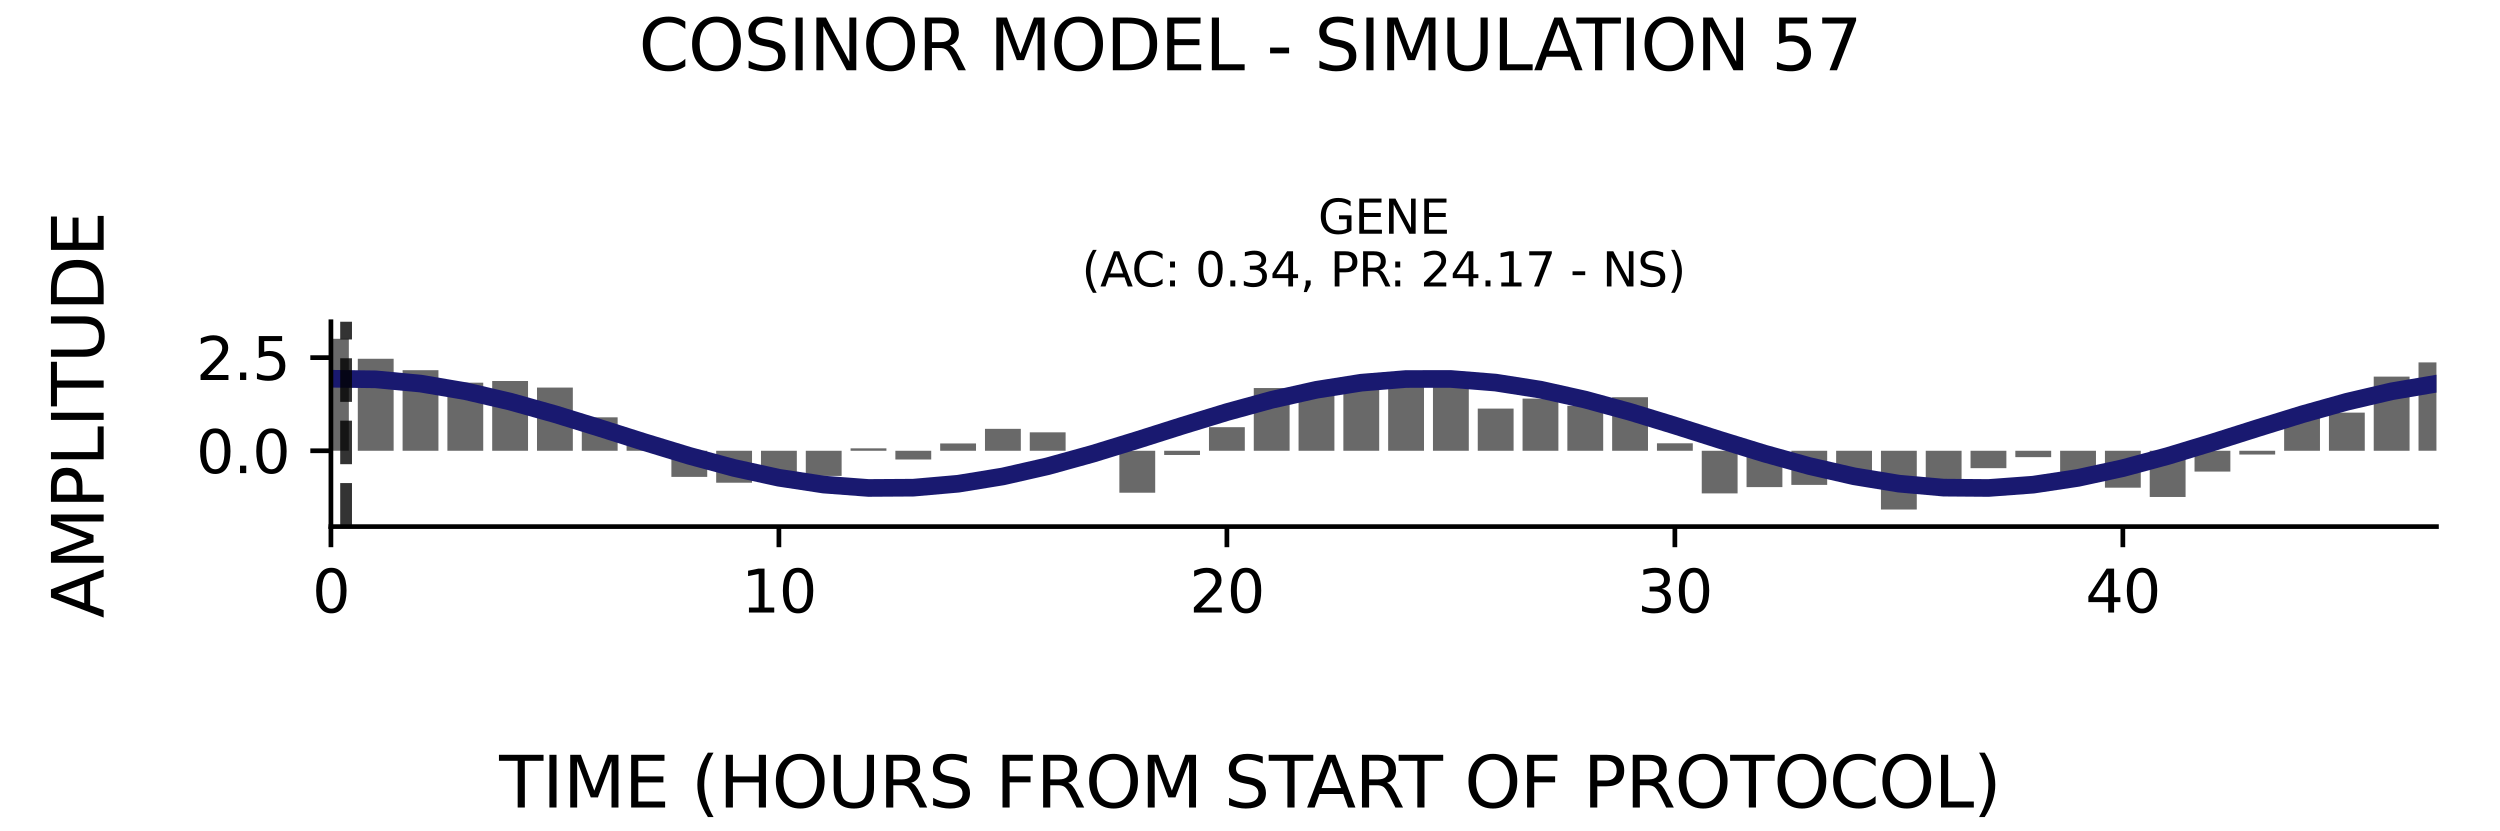 <?xml version="1.0" encoding="utf-8" standalone="no"?>
<!DOCTYPE svg PUBLIC "-//W3C//DTD SVG 1.1//EN"
  "http://www.w3.org/Graphics/SVG/1.1/DTD/svg11.dtd">
<svg xmlns:xlink="http://www.w3.org/1999/xlink" width="424.8pt" height="141.12pt" viewBox="0 0 424.8 141.12" xmlns="http://www.w3.org/2000/svg" version="1.1">
 <defs>
  <style type="text/css">*{stroke-linejoin: round; stroke-linecap: butt}</style>
 </defs>
 <g id="figure_1">
  <g id="patch_1">
   <path d="M 0 141.12 
L 424.8 141.12 
L 424.8 0 
L 0 0 
z
" style="fill: #ffffff"/>
  </g>
  <g id="axes_1">
   <g id="patch_2">
    <path d="M 56.23 89.48 
L 414 89.48 
L 414 54.672 
L 56.23 54.672 
z
" style="fill: #ffffff"/>
   </g>
   <g id="patch_3">
    <path d="M 53.185 76.594 
L 59.275 76.594 
L 59.275 57.573 
L 53.185 57.573 
z
" clip-path="url(#p505ab17c13)" style="fill: #696969"/>
   </g>
   <g id="patch_4">
    <path d="M 60.797 76.594 
L 66.887 76.594 
L 66.887 60.962 
L 60.797 60.962 
z
" clip-path="url(#p505ab17c13)" style="fill: #696969"/>
   </g>
   <g id="patch_5">
    <path d="M 68.409 76.594 
L 74.499 76.594 
L 74.499 62.902 
L 68.409 62.902 
z
" clip-path="url(#p505ab17c13)" style="fill: #696969"/>
   </g>
   <g id="patch_6">
    <path d="M 76.022 76.594 
L 82.111 76.594 
L 82.111 65.025 
L 76.022 65.025 
z
" clip-path="url(#p505ab17c13)" style="fill: #696969"/>
   </g>
   <g id="patch_7">
    <path d="M 83.634 76.594 
L 89.723 76.594 
L 89.723 64.74 
L 83.634 64.74 
z
" clip-path="url(#p505ab17c13)" style="fill: #696969"/>
   </g>
   <g id="patch_8">
    <path d="M 91.246 76.594 
L 97.335 76.594 
L 97.335 65.856 
L 91.246 65.856 
z
" clip-path="url(#p505ab17c13)" style="fill: #696969"/>
   </g>
   <g id="patch_9">
    <path d="M 98.858 76.594 
L 104.948 76.594 
L 104.948 70.912 
L 98.858 70.912 
z
" clip-path="url(#p505ab17c13)" style="fill: #696969"/>
   </g>
   <g id="patch_10">
    <path d="M 106.47 76.594 
L 112.56 76.594 
L 112.56 75.546 
L 106.47 75.546 
z
" clip-path="url(#p505ab17c13)" style="fill: #696969"/>
   </g>
   <g id="patch_11">
    <path d="M 114.082 76.594 
L 120.172 76.594 
L 120.172 81.033 
L 114.082 81.033 
z
" clip-path="url(#p505ab17c13)" style="fill: #696969"/>
   </g>
   <g id="patch_12">
    <path d="M 121.694 76.594 
L 127.784 76.594 
L 127.784 82.023 
L 121.694 82.023 
z
" clip-path="url(#p505ab17c13)" style="fill: #696969"/>
   </g>
   <g id="patch_13">
    <path d="M 129.306 76.594 
L 135.396 76.594 
L 135.396 80.943 
L 129.306 80.943 
z
" clip-path="url(#p505ab17c13)" style="fill: #696969"/>
   </g>
   <g id="patch_14">
    <path d="M 136.919 76.594 
L 143.008 76.594 
L 143.008 80.867 
L 136.919 80.867 
z
" clip-path="url(#p505ab17c13)" style="fill: #696969"/>
   </g>
   <g id="patch_15">
    <path d="M 144.531 76.594 
L 150.62 76.594 
L 150.62 76.184 
L 144.531 76.184 
z
" clip-path="url(#p505ab17c13)" style="fill: #696969"/>
   </g>
   <g id="patch_16">
    <path d="M 152.143 76.594 
L 158.233 76.594 
L 158.233 78.078 
L 152.143 78.078 
z
" clip-path="url(#p505ab17c13)" style="fill: #696969"/>
   </g>
   <g id="patch_17">
    <path d="M 159.755 76.594 
L 165.845 76.594 
L 165.845 75.352 
L 159.755 75.352 
z
" clip-path="url(#p505ab17c13)" style="fill: #696969"/>
   </g>
   <g id="patch_18">
    <path d="M 167.367 76.594 
L 173.457 76.594 
L 173.457 72.869 
L 167.367 72.869 
z
" clip-path="url(#p505ab17c13)" style="fill: #696969"/>
   </g>
   <g id="patch_19">
    <path d="M 174.979 76.594 
L 181.069 76.594 
L 181.069 73.462 
L 174.979 73.462 
z
" clip-path="url(#p505ab17c13)" style="fill: #696969"/>
   </g>
   <g id="patch_20">
    <path d="M 182.591 76.594 
L 188.681 76.594 
L 188.681 76.733 
L 182.591 76.733 
z
" clip-path="url(#p505ab17c13)" style="fill: #696969"/>
   </g>
   <g id="patch_21">
    <path d="M 190.203 76.594 
L 196.293 76.594 
L 196.293 83.722 
L 190.203 83.722 
z
" clip-path="url(#p505ab17c13)" style="fill: #696969"/>
   </g>
   <g id="patch_22">
    <path d="M 197.816 76.594 
L 203.905 76.594 
L 203.905 77.311 
L 197.816 77.311 
z
" clip-path="url(#p505ab17c13)" style="fill: #696969"/>
   </g>
   <g id="patch_23">
    <path d="M 205.428 76.594 
L 211.517 76.594 
L 211.517 72.588 
L 205.428 72.588 
z
" clip-path="url(#p505ab17c13)" style="fill: #696969"/>
   </g>
   <g id="patch_24">
    <path d="M 213.04 76.594 
L 219.13 76.594 
L 219.13 65.937 
L 213.04 65.937 
z
" clip-path="url(#p505ab17c13)" style="fill: #696969"/>
   </g>
   <g id="patch_25">
    <path d="M 220.652 76.594 
L 226.742 76.594 
L 226.742 65.624 
L 220.652 65.624 
z
" clip-path="url(#p505ab17c13)" style="fill: #696969"/>
   </g>
   <g id="patch_26">
    <path d="M 228.264 76.594 
L 234.354 76.594 
L 234.354 64.132 
L 228.264 64.132 
z
" clip-path="url(#p505ab17c13)" style="fill: #696969"/>
   </g>
   <g id="patch_27">
    <path d="M 235.876 76.594 
L 241.966 76.594 
L 241.966 63.482 
L 235.876 63.482 
z
" clip-path="url(#p505ab17c13)" style="fill: #696969"/>
   </g>
   <g id="patch_28">
    <path d="M 243.488 76.594 
L 249.578 76.594 
L 249.578 64.818 
L 243.488 64.818 
z
" clip-path="url(#p505ab17c13)" style="fill: #696969"/>
   </g>
   <g id="patch_29">
    <path d="M 251.1 76.594 
L 257.19 76.594 
L 257.19 69.428 
L 251.1 69.428 
z
" clip-path="url(#p505ab17c13)" style="fill: #696969"/>
   </g>
   <g id="patch_30">
    <path d="M 258.713 76.594 
L 264.802 76.594 
L 264.802 67.73 
L 258.713 67.73 
z
" clip-path="url(#p505ab17c13)" style="fill: #696969"/>
   </g>
   <g id="patch_31">
    <path d="M 266.325 76.594 
L 272.414 76.594 
L 272.414 68.947 
L 266.325 68.947 
z
" clip-path="url(#p505ab17c13)" style="fill: #696969"/>
   </g>
   <g id="patch_32">
    <path d="M 273.937 76.594 
L 280.027 76.594 
L 280.027 67.495 
L 273.937 67.495 
z
" clip-path="url(#p505ab17c13)" style="fill: #696969"/>
   </g>
   <g id="patch_33">
    <path d="M 281.549 76.594 
L 287.639 76.594 
L 287.639 75.325 
L 281.549 75.325 
z
" clip-path="url(#p505ab17c13)" style="fill: #696969"/>
   </g>
   <g id="patch_34">
    <path d="M 289.161 76.594 
L 295.251 76.594 
L 295.251 83.838 
L 289.161 83.838 
z
" clip-path="url(#p505ab17c13)" style="fill: #696969"/>
   </g>
   <g id="patch_35">
    <path d="M 296.773 76.594 
L 302.863 76.594 
L 302.863 82.769 
L 296.773 82.769 
z
" clip-path="url(#p505ab17c13)" style="fill: #696969"/>
   </g>
   <g id="patch_36">
    <path d="M 304.385 76.594 
L 310.475 76.594 
L 310.475 82.393 
L 304.385 82.393 
z
" clip-path="url(#p505ab17c13)" style="fill: #696969"/>
   </g>
   <g id="patch_37">
    <path d="M 311.997 76.594 
L 318.087 76.594 
L 318.087 81.423 
L 311.997 81.423 
z
" clip-path="url(#p505ab17c13)" style="fill: #696969"/>
   </g>
   <g id="patch_38">
    <path d="M 319.61 76.594 
L 325.699 76.594 
L 325.699 86.579 
L 319.61 86.579 
z
" clip-path="url(#p505ab17c13)" style="fill: #696969"/>
   </g>
   <g id="patch_39">
    <path d="M 327.222 76.594 
L 333.311 76.594 
L 333.311 83.369 
L 327.222 83.369 
z
" clip-path="url(#p505ab17c13)" style="fill: #696969"/>
   </g>
   <g id="patch_40">
    <path d="M 334.834 76.594 
L 340.924 76.594 
L 340.924 79.551 
L 334.834 79.551 
z
" clip-path="url(#p505ab17c13)" style="fill: #696969"/>
   </g>
   <g id="patch_41">
    <path d="M 342.446 76.594 
L 348.536 76.594 
L 348.536 77.678 
L 342.446 77.678 
z
" clip-path="url(#p505ab17c13)" style="fill: #696969"/>
   </g>
   <g id="patch_42">
    <path d="M 350.058 76.594 
L 356.148 76.594 
L 356.148 81.569 
L 350.058 81.569 
z
" clip-path="url(#p505ab17c13)" style="fill: #696969"/>
   </g>
   <g id="patch_43">
    <path d="M 357.67 76.594 
L 363.76 76.594 
L 363.76 82.867 
L 357.67 82.867 
z
" clip-path="url(#p505ab17c13)" style="fill: #696969"/>
   </g>
   <g id="patch_44">
    <path d="M 365.282 76.594 
L 371.372 76.594 
L 371.372 84.446 
L 365.282 84.446 
z
" clip-path="url(#p505ab17c13)" style="fill: #696969"/>
   </g>
   <g id="patch_45">
    <path d="M 372.895 76.594 
L 378.984 76.594 
L 378.984 80.132 
L 372.895 80.132 
z
" clip-path="url(#p505ab17c13)" style="fill: #696969"/>
   </g>
   <g id="patch_46">
    <path d="M 380.507 76.594 
L 386.596 76.594 
L 386.596 77.235 
L 380.507 77.235 
z
" clip-path="url(#p505ab17c13)" style="fill: #696969"/>
   </g>
   <g id="patch_47">
    <path d="M 388.119 76.594 
L 394.208 76.594 
L 394.208 70.888 
L 388.119 70.888 
z
" clip-path="url(#p505ab17c13)" style="fill: #696969"/>
   </g>
   <g id="patch_48">
    <path d="M 395.731 76.594 
L 401.821 76.594 
L 401.821 70.113 
L 395.731 70.113 
z
" clip-path="url(#p505ab17c13)" style="fill: #696969"/>
   </g>
   <g id="patch_49">
    <path d="M 403.343 76.594 
L 409.433 76.594 
L 409.433 63.994 
L 403.343 63.994 
z
" clip-path="url(#p505ab17c13)" style="fill: #696969"/>
   </g>
   <g id="patch_50">
    <path d="M 410.955 76.594 
L 417.045 76.594 
L 417.045 61.574 
L 410.955 61.574 
z
" clip-path="url(#p505ab17c13)" style="fill: #696969"/>
   </g>
   <g id="matplotlib.axis_1">
    <g id="xtick_1">
     <g id="line2d_1">
      <defs>
       <path id="md899e9c709" d="M 0 0 
L 0 3.5 
" style="stroke: #000000; stroke-width: 0.8"/>
      </defs>
      <g>
       <use xlink:href="#md899e9c709" x="56.23" y="89.48" style="stroke: #000000; stroke-width: 0.8"/>
      </g>
     </g>
     <g id="text_1">
      <!-- 0 -->
      <g transform="translate(53.049 104.078) scale(0.1 -0.1)">
       <defs>
        <path id="DejaVuSans-30" d="M 2034 4250 
Q 1547 4250 1301 3770 
Q 1056 3291 1056 2328 
Q 1056 1369 1301 889 
Q 1547 409 2034 409 
Q 2525 409 2770 889 
Q 3016 1369 3016 2328 
Q 3016 3291 2770 3770 
Q 2525 4250 2034 4250 
z
M 2034 4750 
Q 2819 4750 3233 4129 
Q 3647 3509 3647 2328 
Q 3647 1150 3233 529 
Q 2819 -91 2034 -91 
Q 1250 -91 836 529 
Q 422 1150 422 2328 
Q 422 3509 836 4129 
Q 1250 4750 2034 4750 
z
" transform="scale(0.016)"/>
       </defs>
       <use xlink:href="#DejaVuSans-30"/>
      </g>
     </g>
    </g>
    <g id="xtick_2">
     <g id="line2d_2">
      <g>
       <use xlink:href="#md899e9c709" x="132.351" y="89.48" style="stroke: #000000; stroke-width: 0.8"/>
      </g>
     </g>
     <g id="text_2">
      <!-- 10 -->
      <g transform="translate(125.989 104.078) scale(0.1 -0.1)">
       <defs>
        <path id="DejaVuSans-31" d="M 794 531 
L 1825 531 
L 1825 4091 
L 703 3866 
L 703 4441 
L 1819 4666 
L 2450 4666 
L 2450 531 
L 3481 531 
L 3481 0 
L 794 0 
L 794 531 
z
" transform="scale(0.016)"/>
       </defs>
       <use xlink:href="#DejaVuSans-31"/>
       <use xlink:href="#DejaVuSans-30" x="63.623"/>
      </g>
     </g>
    </g>
    <g id="xtick_3">
     <g id="line2d_3">
      <g>
       <use xlink:href="#md899e9c709" x="208.473" y="89.48" style="stroke: #000000; stroke-width: 0.8"/>
      </g>
     </g>
     <g id="text_3">
      <!-- 20 -->
      <g transform="translate(202.11 104.078) scale(0.1 -0.1)">
       <defs>
        <path id="DejaVuSans-32" d="M 1228 531 
L 3431 531 
L 3431 0 
L 469 0 
L 469 531 
Q 828 903 1448 1529 
Q 2069 2156 2228 2338 
Q 2531 2678 2651 2914 
Q 2772 3150 2772 3378 
Q 2772 3750 2511 3984 
Q 2250 4219 1831 4219 
Q 1534 4219 1204 4116 
Q 875 4013 500 3803 
L 500 4441 
Q 881 4594 1212 4672 
Q 1544 4750 1819 4750 
Q 2544 4750 2975 4387 
Q 3406 4025 3406 3419 
Q 3406 3131 3298 2873 
Q 3191 2616 2906 2266 
Q 2828 2175 2409 1742 
Q 1991 1309 1228 531 
z
" transform="scale(0.016)"/>
       </defs>
       <use xlink:href="#DejaVuSans-32"/>
       <use xlink:href="#DejaVuSans-30" x="63.623"/>
      </g>
     </g>
    </g>
    <g id="xtick_4">
     <g id="line2d_4">
      <g>
       <use xlink:href="#md899e9c709" x="284.594" y="89.48" style="stroke: #000000; stroke-width: 0.8"/>
      </g>
     </g>
     <g id="text_4">
      <!-- 30 -->
      <g transform="translate(278.231 104.078) scale(0.1 -0.1)">
       <defs>
        <path id="DejaVuSans-33" d="M 2597 2516 
Q 3050 2419 3304 2112 
Q 3559 1806 3559 1356 
Q 3559 666 3084 287 
Q 2609 -91 1734 -91 
Q 1441 -91 1130 -33 
Q 819 25 488 141 
L 488 750 
Q 750 597 1062 519 
Q 1375 441 1716 441 
Q 2309 441 2620 675 
Q 2931 909 2931 1356 
Q 2931 1769 2642 2001 
Q 2353 2234 1838 2234 
L 1294 2234 
L 1294 2753 
L 1863 2753 
Q 2328 2753 2575 2939 
Q 2822 3125 2822 3475 
Q 2822 3834 2567 4026 
Q 2313 4219 1838 4219 
Q 1578 4219 1281 4162 
Q 984 4106 628 3988 
L 628 4550 
Q 988 4650 1302 4700 
Q 1616 4750 1894 4750 
Q 2613 4750 3031 4423 
Q 3450 4097 3450 3541 
Q 3450 3153 3228 2886 
Q 3006 2619 2597 2516 
z
" transform="scale(0.016)"/>
       </defs>
       <use xlink:href="#DejaVuSans-33"/>
       <use xlink:href="#DejaVuSans-30" x="63.623"/>
      </g>
     </g>
    </g>
    <g id="xtick_5">
     <g id="line2d_5">
      <g>
       <use xlink:href="#md899e9c709" x="360.715" y="89.48" style="stroke: #000000; stroke-width: 0.8"/>
      </g>
     </g>
     <g id="text_5">
      <!-- 40 -->
      <g transform="translate(354.353 104.078) scale(0.1 -0.1)">
       <defs>
        <path id="DejaVuSans-34" d="M 2419 4116 
L 825 1625 
L 2419 1625 
L 2419 4116 
z
M 2253 4666 
L 3047 4666 
L 3047 1625 
L 3713 1625 
L 3713 1100 
L 3047 1100 
L 3047 0 
L 2419 0 
L 2419 1100 
L 313 1100 
L 313 1709 
L 2253 4666 
z
" transform="scale(0.016)"/>
       </defs>
       <use xlink:href="#DejaVuSans-34"/>
       <use xlink:href="#DejaVuSans-30" x="63.623"/>
      </g>
     </g>
    </g>
   </g>
   <g id="matplotlib.axis_2">
    <g id="ytick_1">
     <g id="line2d_6">
      <defs>
       <path id="m203f2b1032" d="M 0 0 
L -3.5 0 
" style="stroke: #000000; stroke-width: 0.8"/>
      </defs>
      <g>
       <use xlink:href="#m203f2b1032" x="56.23" y="76.594" style="stroke: #000000; stroke-width: 0.8"/>
      </g>
     </g>
     <g id="text_6">
      <!-- 0.0 -->
      <g transform="translate(33.327 80.393) scale(0.1 -0.1)">
       <defs>
        <path id="DejaVuSans-2e" d="M 684 794 
L 1344 794 
L 1344 0 
L 684 0 
L 684 794 
z
" transform="scale(0.016)"/>
       </defs>
       <use xlink:href="#DejaVuSans-30"/>
       <use xlink:href="#DejaVuSans-2e" x="63.623"/>
       <use xlink:href="#DejaVuSans-30" x="95.41"/>
      </g>
     </g>
    </g>
    <g id="ytick_2">
     <g id="line2d_7">
      <g>
       <use xlink:href="#m203f2b1032" x="56.23" y="60.767" style="stroke: #000000; stroke-width: 0.8"/>
      </g>
     </g>
     <g id="text_7">
      <!-- 2.5 -->
      <g transform="translate(33.327 64.566) scale(0.1 -0.1)">
       <defs>
        <path id="DejaVuSans-35" d="M 691 4666 
L 3169 4666 
L 3169 4134 
L 1269 4134 
L 1269 2991 
Q 1406 3038 1543 3061 
Q 1681 3084 1819 3084 
Q 2600 3084 3056 2656 
Q 3513 2228 3513 1497 
Q 3513 744 3044 326 
Q 2575 -91 1722 -91 
Q 1428 -91 1123 -41 
Q 819 9 494 109 
L 494 744 
Q 775 591 1075 516 
Q 1375 441 1709 441 
Q 2250 441 2565 725 
Q 2881 1009 2881 1497 
Q 2881 1984 2565 2268 
Q 2250 2553 1709 2553 
Q 1456 2553 1204 2497 
Q 953 2441 691 2322 
L 691 4666 
z
" transform="scale(0.016)"/>
       </defs>
       <use xlink:href="#DejaVuSans-32"/>
       <use xlink:href="#DejaVuSans-2e" x="63.623"/>
       <use xlink:href="#DejaVuSans-35" x="95.41"/>
      </g>
     </g>
    </g>
   </g>
   <g id="line2d_8">
    <path d="M 56.23 64.356 
L 63.842 64.457 
L 71.454 65.176 
L 79.066 66.463 
L 86.679 68.234 
L 94.291 70.368 
L 101.903 72.722 
L 109.515 75.138 
L 117.127 77.454 
L 124.739 79.514 
L 132.351 81.179 
L 139.963 82.339 
L 147.576 82.914 
L 155.188 82.866 
L 162.8 82.198 
L 170.412 80.956 
L 178.024 79.222 
L 185.636 77.114 
L 193.248 74.772 
L 200.86 72.355 
L 208.473 70.024 
L 216.085 67.937 
L 223.697 66.233 
L 231.309 65.027 
L 238.921 64.401 
L 246.533 64.395 
L 254.145 65.011 
L 261.757 66.208 
L 269.37 67.904 
L 276.982 69.985 
L 284.594 72.313 
L 292.206 74.73 
L 299.818 77.074 
L 307.43 79.188 
L 315.042 80.929 
L 322.654 82.181 
L 330.267 82.859 
L 337.879 82.918 
L 345.491 82.354 
L 353.103 81.204 
L 360.715 79.547 
L 368.327 77.493 
L 375.939 75.18 
L 383.551 72.764 
L 391.164 70.407 
L 398.776 68.268 
L 406.388 66.49 
L 414 65.193 
" clip-path="url(#p505ab17c13)" style="fill: none; stroke: #191970; stroke-width: 3; stroke-linecap: square"/>
   </g>
   <g id="line2d_9">
    <path d="M 58.808 89.48 
L 58.808 54.672 
" clip-path="url(#p505ab17c13)" style="fill: none; stroke-dasharray: 7.4,3.2; stroke-dashoffset: 0; stroke: #000000; stroke-opacity: 0.8; stroke-width: 2"/>
   </g>
   <g id="patch_51">
    <path d="M 56.23 89.48 
L 56.23 54.672 
" style="fill: none; stroke: #000000; stroke-width: 0.8; stroke-linejoin: miter; stroke-linecap: square"/>
   </g>
   <g id="patch_52">
    <path d="M 56.23 89.48 
L 414 89.48 
" style="fill: none; stroke: #000000; stroke-width: 0.8; stroke-linejoin: miter; stroke-linecap: square"/>
   </g>
   <g id="text_8">
    <!-- GENE -->
    <g transform="translate(223.968 39.714) scale(0.08 -0.08)">
     <defs>
      <path id="DejaVuSans-47" d="M 3809 666 
L 3809 1919 
L 2778 1919 
L 2778 2438 
L 4434 2438 
L 4434 434 
Q 4069 175 3628 42 
Q 3188 -91 2688 -91 
Q 1594 -91 976 548 
Q 359 1188 359 2328 
Q 359 3472 976 4111 
Q 1594 4750 2688 4750 
Q 3144 4750 3555 4637 
Q 3966 4525 4313 4306 
L 4313 3634 
Q 3963 3931 3569 4081 
Q 3175 4231 2741 4231 
Q 1884 4231 1454 3753 
Q 1025 3275 1025 2328 
Q 1025 1384 1454 906 
Q 1884 428 2741 428 
Q 3075 428 3337 486 
Q 3600 544 3809 666 
z
" transform="scale(0.016)"/>
      <path id="DejaVuSans-45" d="M 628 4666 
L 3578 4666 
L 3578 4134 
L 1259 4134 
L 1259 2753 
L 3481 2753 
L 3481 2222 
L 1259 2222 
L 1259 531 
L 3634 531 
L 3634 0 
L 628 0 
L 628 4666 
z
" transform="scale(0.016)"/>
      <path id="DejaVuSans-4e" d="M 628 4666 
L 1478 4666 
L 3547 763 
L 3547 4666 
L 4159 4666 
L 4159 0 
L 3309 0 
L 1241 3903 
L 1241 0 
L 628 0 
L 628 4666 
z
" transform="scale(0.016)"/>
     </defs>
     <use xlink:href="#DejaVuSans-47"/>
     <use xlink:href="#DejaVuSans-45" x="77.49"/>
     <use xlink:href="#DejaVuSans-4e" x="140.674"/>
     <use xlink:href="#DejaVuSans-45" x="215.479"/>
    </g>
    <!-- (AC: 0.34, PR: 24.17 - NS) -->
    <g transform="translate(183.813 48.672) scale(0.08 -0.08)">
     <defs>
      <path id="DejaVuSans-28" d="M 1984 4856 
Q 1566 4138 1362 3434 
Q 1159 2731 1159 2009 
Q 1159 1288 1364 580 
Q 1569 -128 1984 -844 
L 1484 -844 
Q 1016 -109 783 600 
Q 550 1309 550 2009 
Q 550 2706 781 3412 
Q 1013 4119 1484 4856 
L 1984 4856 
z
" transform="scale(0.016)"/>
      <path id="DejaVuSans-41" d="M 2188 4044 
L 1331 1722 
L 3047 1722 
L 2188 4044 
z
M 1831 4666 
L 2547 4666 
L 4325 0 
L 3669 0 
L 3244 1197 
L 1141 1197 
L 716 0 
L 50 0 
L 1831 4666 
z
" transform="scale(0.016)"/>
      <path id="DejaVuSans-43" d="M 4122 4306 
L 4122 3641 
Q 3803 3938 3442 4084 
Q 3081 4231 2675 4231 
Q 1875 4231 1450 3742 
Q 1025 3253 1025 2328 
Q 1025 1406 1450 917 
Q 1875 428 2675 428 
Q 3081 428 3442 575 
Q 3803 722 4122 1019 
L 4122 359 
Q 3791 134 3420 21 
Q 3050 -91 2638 -91 
Q 1578 -91 968 557 
Q 359 1206 359 2328 
Q 359 3453 968 4101 
Q 1578 4750 2638 4750 
Q 3056 4750 3426 4639 
Q 3797 4528 4122 4306 
z
" transform="scale(0.016)"/>
      <path id="DejaVuSans-3a" d="M 750 794 
L 1409 794 
L 1409 0 
L 750 0 
L 750 794 
z
M 750 3309 
L 1409 3309 
L 1409 2516 
L 750 2516 
L 750 3309 
z
" transform="scale(0.016)"/>
      <path id="DejaVuSans-20" transform="scale(0.016)"/>
      <path id="DejaVuSans-2c" d="M 750 794 
L 1409 794 
L 1409 256 
L 897 -744 
L 494 -744 
L 750 256 
L 750 794 
z
" transform="scale(0.016)"/>
      <path id="DejaVuSans-50" d="M 1259 4147 
L 1259 2394 
L 2053 2394 
Q 2494 2394 2734 2622 
Q 2975 2850 2975 3272 
Q 2975 3691 2734 3919 
Q 2494 4147 2053 4147 
L 1259 4147 
z
M 628 4666 
L 2053 4666 
Q 2838 4666 3239 4311 
Q 3641 3956 3641 3272 
Q 3641 2581 3239 2228 
Q 2838 1875 2053 1875 
L 1259 1875 
L 1259 0 
L 628 0 
L 628 4666 
z
" transform="scale(0.016)"/>
      <path id="DejaVuSans-52" d="M 2841 2188 
Q 3044 2119 3236 1894 
Q 3428 1669 3622 1275 
L 4263 0 
L 3584 0 
L 2988 1197 
Q 2756 1666 2539 1819 
Q 2322 1972 1947 1972 
L 1259 1972 
L 1259 0 
L 628 0 
L 628 4666 
L 2053 4666 
Q 2853 4666 3247 4331 
Q 3641 3997 3641 3322 
Q 3641 2881 3436 2590 
Q 3231 2300 2841 2188 
z
M 1259 4147 
L 1259 2491 
L 2053 2491 
Q 2509 2491 2742 2702 
Q 2975 2913 2975 3322 
Q 2975 3731 2742 3939 
Q 2509 4147 2053 4147 
L 1259 4147 
z
" transform="scale(0.016)"/>
      <path id="DejaVuSans-37" d="M 525 4666 
L 3525 4666 
L 3525 4397 
L 1831 0 
L 1172 0 
L 2766 4134 
L 525 4134 
L 525 4666 
z
" transform="scale(0.016)"/>
      <path id="DejaVuSans-2d" d="M 313 2009 
L 1997 2009 
L 1997 1497 
L 313 1497 
L 313 2009 
z
" transform="scale(0.016)"/>
      <path id="DejaVuSans-53" d="M 3425 4513 
L 3425 3897 
Q 3066 4069 2747 4153 
Q 2428 4238 2131 4238 
Q 1616 4238 1336 4038 
Q 1056 3838 1056 3469 
Q 1056 3159 1242 3001 
Q 1428 2844 1947 2747 
L 2328 2669 
Q 3034 2534 3370 2195 
Q 3706 1856 3706 1288 
Q 3706 609 3251 259 
Q 2797 -91 1919 -91 
Q 1588 -91 1214 -16 
Q 841 59 441 206 
L 441 856 
Q 825 641 1194 531 
Q 1563 422 1919 422 
Q 2459 422 2753 634 
Q 3047 847 3047 1241 
Q 3047 1584 2836 1778 
Q 2625 1972 2144 2069 
L 1759 2144 
Q 1053 2284 737 2584 
Q 422 2884 422 3419 
Q 422 4038 858 4394 
Q 1294 4750 2059 4750 
Q 2388 4750 2728 4690 
Q 3069 4631 3425 4513 
z
" transform="scale(0.016)"/>
      <path id="DejaVuSans-29" d="M 513 4856 
L 1013 4856 
Q 1481 4119 1714 3412 
Q 1947 2706 1947 2009 
Q 1947 1309 1714 600 
Q 1481 -109 1013 -844 
L 513 -844 
Q 928 -128 1133 580 
Q 1338 1288 1338 2009 
Q 1338 2731 1133 3434 
Q 928 4138 513 4856 
z
" transform="scale(0.016)"/>
     </defs>
     <use xlink:href="#DejaVuSans-28"/>
     <use xlink:href="#DejaVuSans-41" x="39.014"/>
     <use xlink:href="#DejaVuSans-43" x="105.672"/>
     <use xlink:href="#DejaVuSans-3a" x="175.496"/>
     <use xlink:href="#DejaVuSans-20" x="209.188"/>
     <use xlink:href="#DejaVuSans-30" x="240.975"/>
     <use xlink:href="#DejaVuSans-2e" x="304.598"/>
     <use xlink:href="#DejaVuSans-33" x="336.385"/>
     <use xlink:href="#DejaVuSans-34" x="400.008"/>
     <use xlink:href="#DejaVuSans-2c" x="463.631"/>
     <use xlink:href="#DejaVuSans-20" x="495.418"/>
     <use xlink:href="#DejaVuSans-50" x="527.205"/>
     <use xlink:href="#DejaVuSans-52" x="587.508"/>
     <use xlink:href="#DejaVuSans-3a" x="653.865"/>
     <use xlink:href="#DejaVuSans-20" x="687.557"/>
     <use xlink:href="#DejaVuSans-32" x="719.344"/>
     <use xlink:href="#DejaVuSans-34" x="782.967"/>
     <use xlink:href="#DejaVuSans-2e" x="846.59"/>
     <use xlink:href="#DejaVuSans-31" x="878.377"/>
     <use xlink:href="#DejaVuSans-37" x="942"/>
     <use xlink:href="#DejaVuSans-20" x="1005.623"/>
     <use xlink:href="#DejaVuSans-2d" x="1037.41"/>
     <use xlink:href="#DejaVuSans-20" x="1073.494"/>
     <use xlink:href="#DejaVuSans-4e" x="1105.281"/>
     <use xlink:href="#DejaVuSans-53" x="1180.086"/>
     <use xlink:href="#DejaVuSans-29" x="1243.562"/>
    </g>
   </g>
  </g>
  <g id="text_9">
   <!-- COSINOR MODEL - SIMULATION 57 -->
   <g transform="translate(108.534 11.941) scale(0.12 -0.12)">
    <defs>
     <path id="DejaVuSans-4f" d="M 2522 4238 
Q 1834 4238 1429 3725 
Q 1025 3213 1025 2328 
Q 1025 1447 1429 934 
Q 1834 422 2522 422 
Q 3209 422 3611 934 
Q 4013 1447 4013 2328 
Q 4013 3213 3611 3725 
Q 3209 4238 2522 4238 
z
M 2522 4750 
Q 3503 4750 4090 4092 
Q 4678 3434 4678 2328 
Q 4678 1225 4090 567 
Q 3503 -91 2522 -91 
Q 1538 -91 948 565 
Q 359 1222 359 2328 
Q 359 3434 948 4092 
Q 1538 4750 2522 4750 
z
" transform="scale(0.016)"/>
     <path id="DejaVuSans-49" d="M 628 4666 
L 1259 4666 
L 1259 0 
L 628 0 
L 628 4666 
z
" transform="scale(0.016)"/>
     <path id="DejaVuSans-4d" d="M 628 4666 
L 1569 4666 
L 2759 1491 
L 3956 4666 
L 4897 4666 
L 4897 0 
L 4281 0 
L 4281 4097 
L 3078 897 
L 2444 897 
L 1241 4097 
L 1241 0 
L 628 0 
L 628 4666 
z
" transform="scale(0.016)"/>
     <path id="DejaVuSans-44" d="M 1259 4147 
L 1259 519 
L 2022 519 
Q 2988 519 3436 956 
Q 3884 1394 3884 2338 
Q 3884 3275 3436 3711 
Q 2988 4147 2022 4147 
L 1259 4147 
z
M 628 4666 
L 1925 4666 
Q 3281 4666 3915 4102 
Q 4550 3538 4550 2338 
Q 4550 1131 3912 565 
Q 3275 0 1925 0 
L 628 0 
L 628 4666 
z
" transform="scale(0.016)"/>
     <path id="DejaVuSans-4c" d="M 628 4666 
L 1259 4666 
L 1259 531 
L 3531 531 
L 3531 0 
L 628 0 
L 628 4666 
z
" transform="scale(0.016)"/>
     <path id="DejaVuSans-55" d="M 556 4666 
L 1191 4666 
L 1191 1831 
Q 1191 1081 1462 751 
Q 1734 422 2344 422 
Q 2950 422 3222 751 
Q 3494 1081 3494 1831 
L 3494 4666 
L 4128 4666 
L 4128 1753 
Q 4128 841 3676 375 
Q 3225 -91 2344 -91 
Q 1459 -91 1007 375 
Q 556 841 556 1753 
L 556 4666 
z
" transform="scale(0.016)"/>
     <path id="DejaVuSans-54" d="M -19 4666 
L 3928 4666 
L 3928 4134 
L 2272 4134 
L 2272 0 
L 1638 0 
L 1638 4134 
L -19 4134 
L -19 4666 
z
" transform="scale(0.016)"/>
    </defs>
    <use xlink:href="#DejaVuSans-43"/>
    <use xlink:href="#DejaVuSans-4f" x="69.824"/>
    <use xlink:href="#DejaVuSans-53" x="148.535"/>
    <use xlink:href="#DejaVuSans-49" x="212.012"/>
    <use xlink:href="#DejaVuSans-4e" x="241.504"/>
    <use xlink:href="#DejaVuSans-4f" x="316.309"/>
    <use xlink:href="#DejaVuSans-52" x="395.02"/>
    <use xlink:href="#DejaVuSans-20" x="464.502"/>
    <use xlink:href="#DejaVuSans-4d" x="496.289"/>
    <use xlink:href="#DejaVuSans-4f" x="582.568"/>
    <use xlink:href="#DejaVuSans-44" x="661.279"/>
    <use xlink:href="#DejaVuSans-45" x="738.281"/>
    <use xlink:href="#DejaVuSans-4c" x="801.465"/>
    <use xlink:href="#DejaVuSans-20" x="857.178"/>
    <use xlink:href="#DejaVuSans-2d" x="888.965"/>
    <use xlink:href="#DejaVuSans-20" x="925.049"/>
    <use xlink:href="#DejaVuSans-53" x="956.836"/>
    <use xlink:href="#DejaVuSans-49" x="1020.312"/>
    <use xlink:href="#DejaVuSans-4d" x="1049.805"/>
    <use xlink:href="#DejaVuSans-55" x="1136.084"/>
    <use xlink:href="#DejaVuSans-4c" x="1209.277"/>
    <use xlink:href="#DejaVuSans-41" x="1267.24"/>
    <use xlink:href="#DejaVuSans-54" x="1327.898"/>
    <use xlink:href="#DejaVuSans-49" x="1388.982"/>
    <use xlink:href="#DejaVuSans-4f" x="1418.475"/>
    <use xlink:href="#DejaVuSans-4e" x="1497.186"/>
    <use xlink:href="#DejaVuSans-20" x="1571.99"/>
    <use xlink:href="#DejaVuSans-35" x="1603.777"/>
    <use xlink:href="#DejaVuSans-37" x="1667.4"/>
   </g>
  </g>
  <g id="text_10">
   <!-- TIME (HOURS FROM START OF PROTOCOL) -->
   <g transform="translate(84.817 137.213) scale(0.12 -0.12)">
    <defs>
     <path id="DejaVuSans-48" d="M 628 4666 
L 1259 4666 
L 1259 2753 
L 3553 2753 
L 3553 4666 
L 4184 4666 
L 4184 0 
L 3553 0 
L 3553 2222 
L 1259 2222 
L 1259 0 
L 628 0 
L 628 4666 
z
" transform="scale(0.016)"/>
     <path id="DejaVuSans-46" d="M 628 4666 
L 3309 4666 
L 3309 4134 
L 1259 4134 
L 1259 2759 
L 3109 2759 
L 3109 2228 
L 1259 2228 
L 1259 0 
L 628 0 
L 628 4666 
z
" transform="scale(0.016)"/>
    </defs>
    <use xlink:href="#DejaVuSans-54"/>
    <use xlink:href="#DejaVuSans-49" x="61.084"/>
    <use xlink:href="#DejaVuSans-4d" x="90.576"/>
    <use xlink:href="#DejaVuSans-45" x="176.855"/>
    <use xlink:href="#DejaVuSans-20" x="240.039"/>
    <use xlink:href="#DejaVuSans-28" x="271.826"/>
    <use xlink:href="#DejaVuSans-48" x="310.84"/>
    <use xlink:href="#DejaVuSans-4f" x="386.035"/>
    <use xlink:href="#DejaVuSans-55" x="464.746"/>
    <use xlink:href="#DejaVuSans-52" x="537.939"/>
    <use xlink:href="#DejaVuSans-53" x="607.422"/>
    <use xlink:href="#DejaVuSans-20" x="670.898"/>
    <use xlink:href="#DejaVuSans-46" x="702.686"/>
    <use xlink:href="#DejaVuSans-52" x="760.205"/>
    <use xlink:href="#DejaVuSans-4f" x="829.688"/>
    <use xlink:href="#DejaVuSans-4d" x="908.398"/>
    <use xlink:href="#DejaVuSans-20" x="994.678"/>
    <use xlink:href="#DejaVuSans-53" x="1026.465"/>
    <use xlink:href="#DejaVuSans-54" x="1089.941"/>
    <use xlink:href="#DejaVuSans-41" x="1143.275"/>
    <use xlink:href="#DejaVuSans-52" x="1211.684"/>
    <use xlink:href="#DejaVuSans-54" x="1273.916"/>
    <use xlink:href="#DejaVuSans-20" x="1335"/>
    <use xlink:href="#DejaVuSans-4f" x="1366.787"/>
    <use xlink:href="#DejaVuSans-46" x="1445.498"/>
    <use xlink:href="#DejaVuSans-20" x="1503.018"/>
    <use xlink:href="#DejaVuSans-50" x="1534.805"/>
    <use xlink:href="#DejaVuSans-52" x="1595.107"/>
    <use xlink:href="#DejaVuSans-4f" x="1664.59"/>
    <use xlink:href="#DejaVuSans-54" x="1743.301"/>
    <use xlink:href="#DejaVuSans-4f" x="1804.385"/>
    <use xlink:href="#DejaVuSans-43" x="1883.096"/>
    <use xlink:href="#DejaVuSans-4f" x="1952.92"/>
    <use xlink:href="#DejaVuSans-4c" x="2031.631"/>
    <use xlink:href="#DejaVuSans-29" x="2087.344"/>
   </g>
  </g>
  <g id="text_11">
   <!-- AMPLITUDE -->
   <g transform="translate(17.614 105.039) rotate(-90) scale(0.12 -0.12)">
    <use xlink:href="#DejaVuSans-41"/>
    <use xlink:href="#DejaVuSans-4d" x="68.408"/>
    <use xlink:href="#DejaVuSans-50" x="154.688"/>
    <use xlink:href="#DejaVuSans-4c" x="214.99"/>
    <use xlink:href="#DejaVuSans-49" x="270.703"/>
    <use xlink:href="#DejaVuSans-54" x="300.195"/>
    <use xlink:href="#DejaVuSans-55" x="361.279"/>
    <use xlink:href="#DejaVuSans-44" x="434.473"/>
    <use xlink:href="#DejaVuSans-45" x="511.475"/>
   </g>
  </g>
 </g>
 <defs>
  <clipPath id="p505ab17c13">
   <rect x="56.23" y="54.672" width="357.77" height="34.808"/>
  </clipPath>
 </defs>
</svg>
